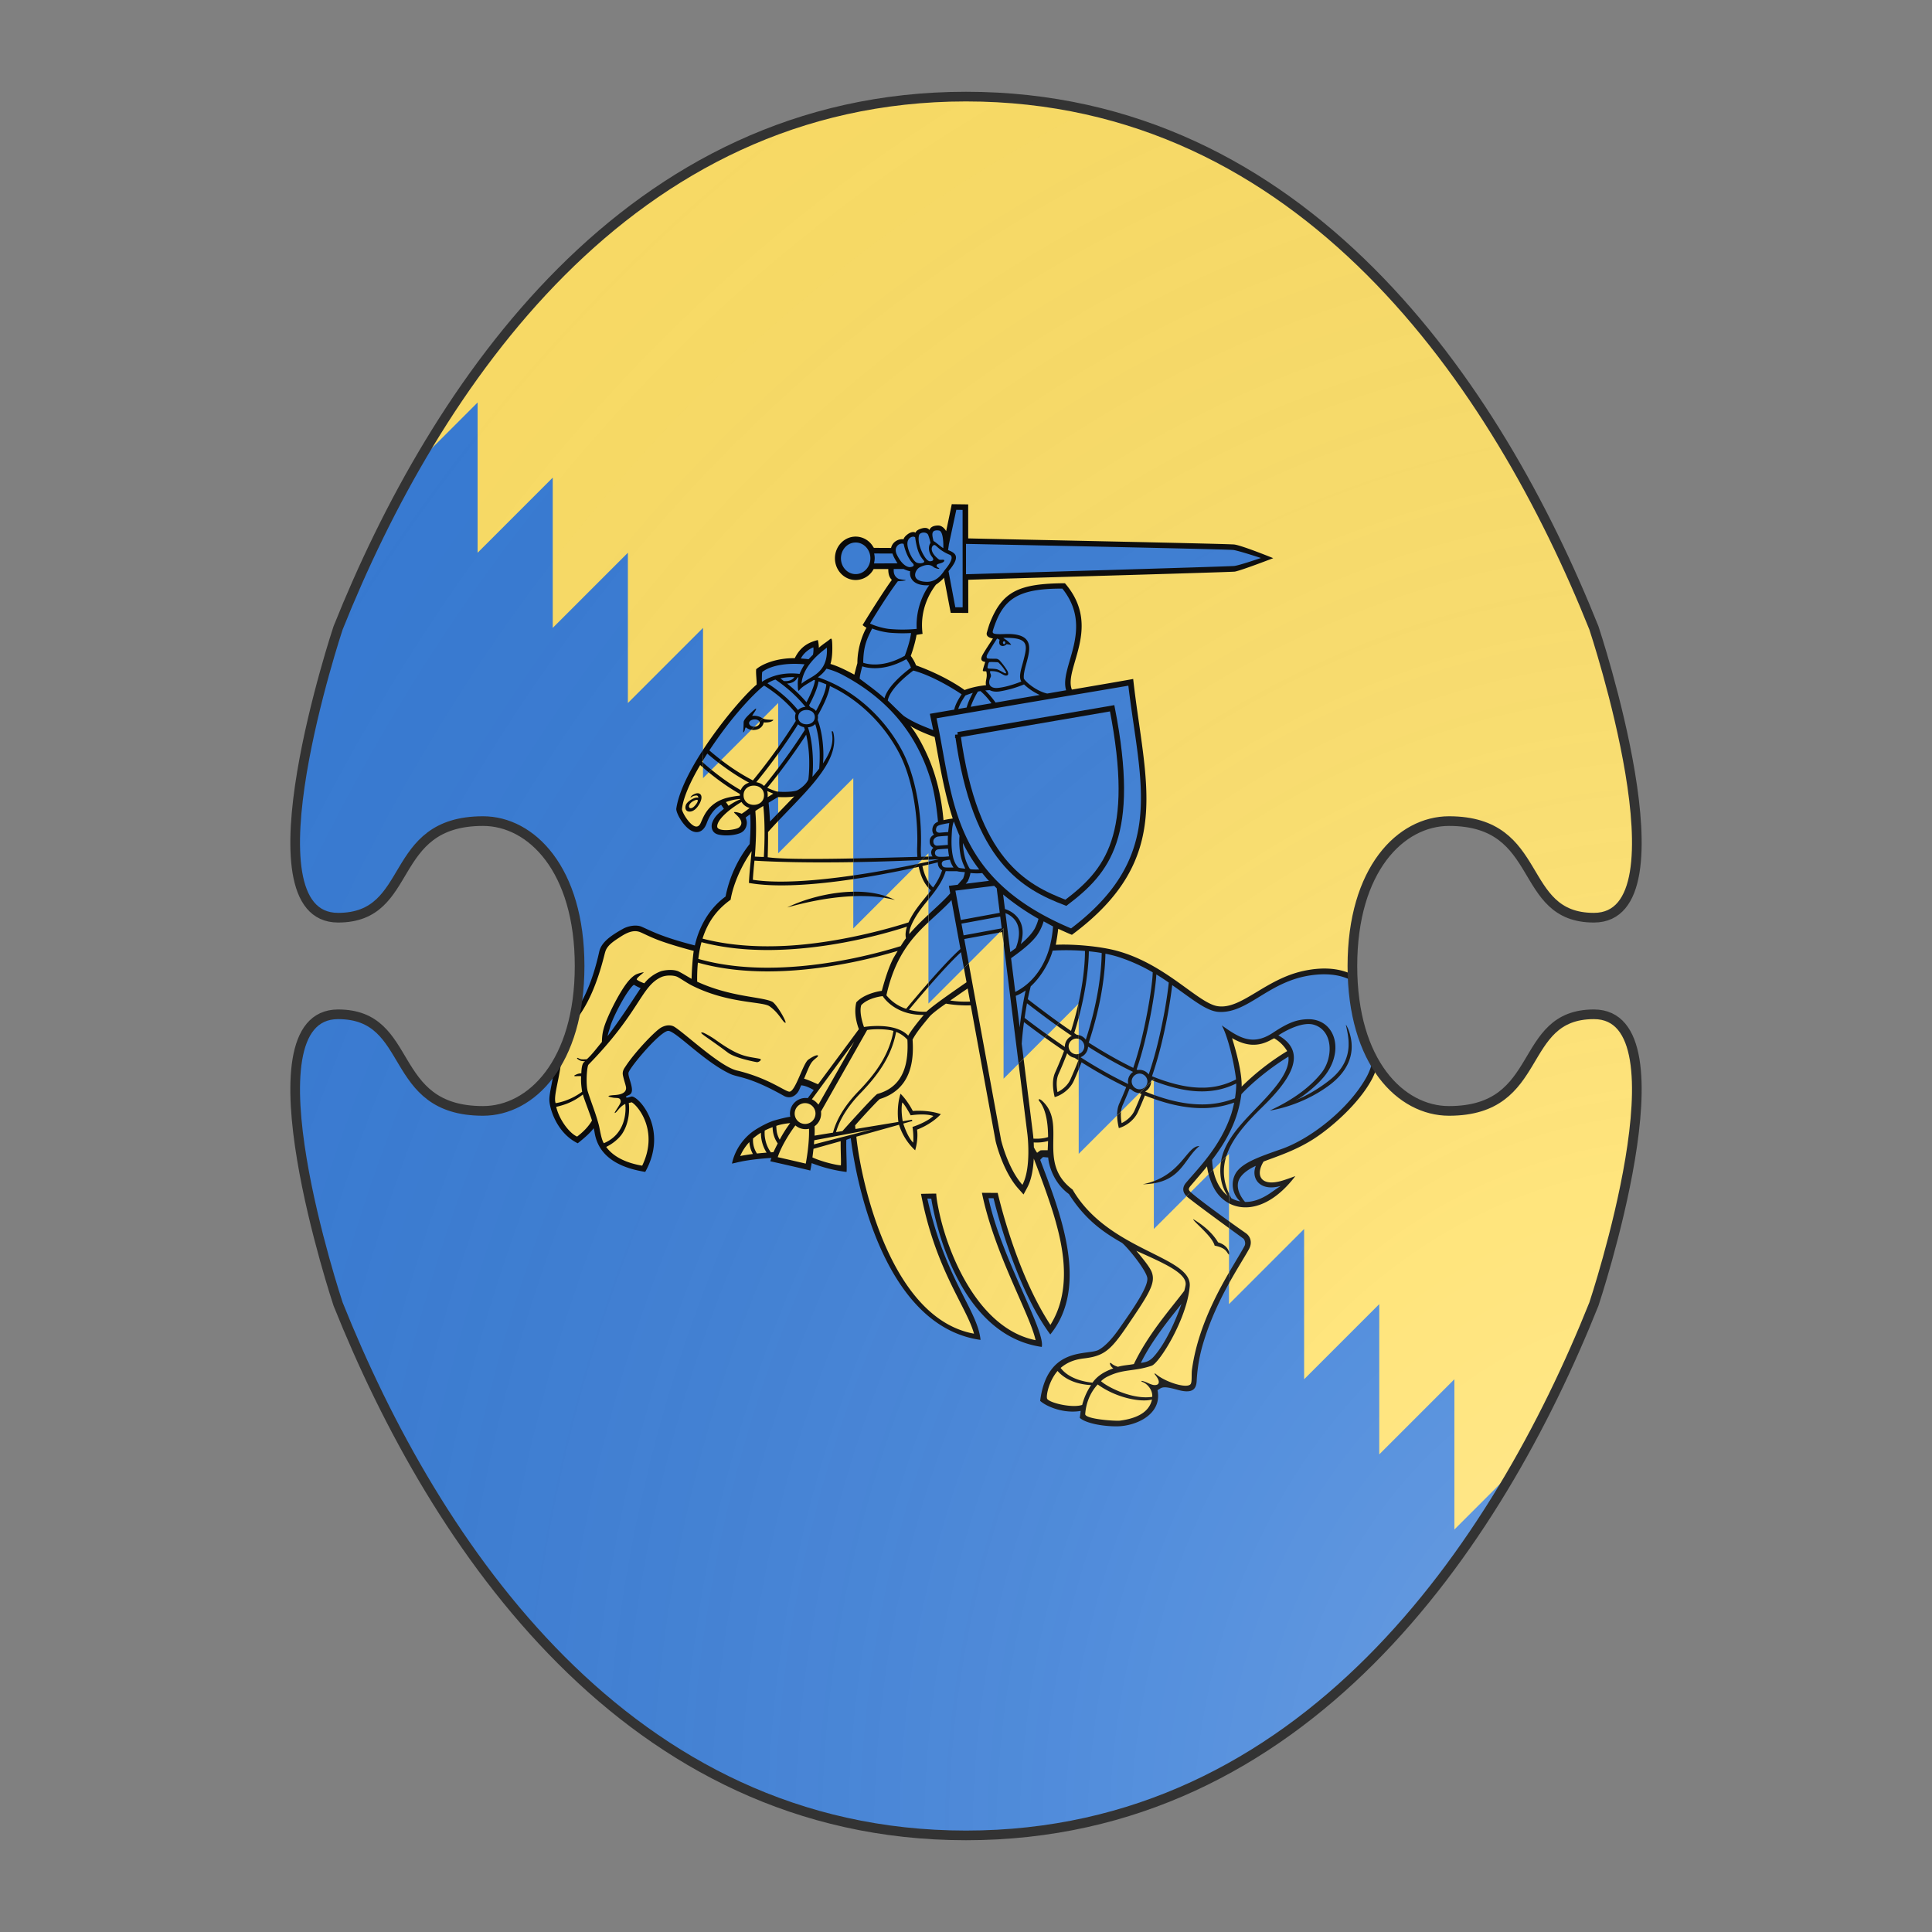 <svg id="coa691291103" width="500" height="500" viewBox="0 0 200 200" xmlns="http://www.w3.org/2000/svg" xmlns:x="http://www.w3.org/1999/xlink"><rect x="0" y="0" width="200" height="200" fill="#808080" stroke="none"/><defs><clipPath id="boeotian_coa691291103"><path d="M150 115c-5 0-10-5-10-15s5-15 10-15c10 0 7 10 15 10 10 0 0-30 0-30-10-25-30-55-65-55S45 40 35 65c0 0-10 30 0 30 8 0 5-10 15-10 5 0 10 5 10 15s-5 15-10 15c-10 0-7-10-15-10-10 0 0 30 0 30 10 25 30 55 65 55s55-30 65-55c0 0 10-30 0-30-8 0-5 10-15 10z"/></clipPath><clipPath id="divisionClip_coa691291103"><path d="M 180,105 170,95 v 10 L 160,95 v 10 L 150,95 v 10 L 140,95 v 10 L 130,95 v 10 L 120,95 v 10 L 110,95 v 10 L 100,95 v 10 L 90,95 v 10 L 80,95 v 10 L 70,95 v 10 L 60,95 v 10 L 50,95 v 10 L 40,95 v 10 L 30,95 v 10 L 20,95 v 10 L 10,95 v 10 L 0,95 v 20 H 200 V 105 L 190,95 v 10 L 180,95 Z" transform="translate(-10 -10) rotate(45 110 110) scale(1.1)"/><rect x="0" y="115" width="200" height="85" transform="translate(-10 -10) rotate(45 110 110) scale(1.1)" shape-rendering="crispedges"/></clipPath><g id="cavalier_coa691291103"><path stroke="none" d="M398.59 285.51c-21.36 15.56-35.26-15.27-65.77-24.87-30.63-9.63-44.9-6.27-44.9-6.27l1.25-13.15s6.7 3.66 10.1 4.06c58.6-39.86 40.63-93.75 34.04-141.92-14.79 2.35-36.5 4.83-36.5 4.83l7.23-41.17-9.44-20.27s-23.12 1.05-30.62 6.8c-7.5 5.74-11.45 19.42-11.45 19.42l2.42 3.48-5.9 11.07 1.7 2.55.24 14.56-13.08 3.76-31.1-16.7-.12-4.89 10.76-37.17 9.45-8.92 3.97 19.06 6.51.32.53-18.06 156.66-4.3 15.26-5.69-14.05-6.6-158.14-4.77-.2-18.5-5.3.4s-3.55 16.46-4.92 21.61c-2.4-16.48-9.27-6.98-9.27-6.98l-5.67-1.04-15.92 9.74-8.62 2.55s-16.54-18.35-22.2 3.6c7.34 20.32 18.36 4.4 18.36 4.4l11.73-.9 2.07 8.57-14.48 23.59-7.54 31.87-15.85-6.3.44-13.13-7.76 7.13-.8-6.95-10.24 8.57-19.66 5.48-2.12 9.4s-33.22 33.33-46.25 69.9c.96 5.6 11.11 13.76 11.11 13.76l13.9-16.72 3.87 3.8-8.35 11s6.27 4.37 14.9.86c2.7-1.1 1.76-7.77 1.76-7.77l6.5-4.98.7 18.32s-12.43 19.1-15.62 33.3c-12.78 11-15.75 25.12-17.88 30.18-32.74-4.8-33.3-22.46-51.52-1.78-9.44 29.28-15.31 40.04-26.71 52.08 2.48 19.97-14.77 39.15 9.36 58.05 8.67-6.26 10-9.85 10.1-10.71-.03-.24.02-.27 0 0 .4 3.17 5.49 28.73 29.14 27.83.98-1.3 10-33.72-11.7-39.98 6.92-12.77-10.69-11.01 25.82-40.73 27.16 25.13 40.67 26.2 53.05 31.78 13.4 6.33 18.58 10.19 21.6-1.32 4.56-.32 9.68 4.4 9.68 4.4l-3.78 7.26s-6.27-.2-8.47 3.02c-2.35 3.45-.9 8.17-.9 8.17s-10.87-.38-19.21 5.44c-8.9 6.2-13.01 16.49-13.01 16.49l17.95-1.92 21.3 6.39 2.64-3.26 18.96 4.03.02-16.98 6.18-1.3S187 469.76 245.71 477.35c-22.4-47.76-31-79.85-31-79.85h5.44s13.68 77.1 60.95 83.78c-10.76-24.01-31.82-85.24-31.82-85.24l5.35.1s21.71 64.78 32.66 77.13c23-30.76-8.8-98.94-8.8-98.94l8.64-1.43s.5 14.36 28.02 40.26c29 22.6 44.77 26.63.58 72.51-24 4.7-29.2 11.28-32.48 26.15 2.62 6.93 22.86 7.04 22.86 7.04s-3.55 4.17 2.4 5.86c12.32 3.5 39.13 5.27 38.5-18.07 2.61-.77 3.9-3.22 3.9-3.22s6.8 3.9 17.56 3.45c10.4-72.13 34.92-70.16 31.34-85.52-.52-2.2-35.35-27.4-35.35-27.4s10.35-16.12 13.33-15.82c9.53 46.19 44.1 11.2 44.1 11.2s-20.5 6.06-16.63-8.32c3.17-11.8 63.67-16.34 69.42-72.9 5.92-58.29-54-38.72-76.1-22.62zm-366.4 21.8c-.67-14.08 15.9-34.06 15.9-34.06l7.28 2.15s-17.24 29.75-23.18 31.92zm92.08-122.04l-.25-15.75 6.45-3.6 13.09-.86zm101.25-3.03l-9.47-33.8-11.3-22.62 16.6 6.1 11.36 48.38zm111.17 311.05s17.98-28.74 27.02-37.9c-9.35 40.35-27.02 37.9-27.02 37.9zm59-157.4l-6.34-32.23s13.57 9.09 26.03.33c3.97 4.92 8.18 9.6 8.18 9.6z" transform="matrix(.16 0 0 .16 61.8 57.6)"/><path fill="#000" stroke="none" d="M470.98 279.85c-6.21-10.05-19.3-16.38-39.23-11.98-21.95 4.84-35.46 22.23-48.95 20.13-11.3-1.76-29.68-24.22-57.9-31.76-9.36-2.5-24.32-3.89-34.73-3.4.54-2.86 1.14-6.85 1.38-9.14 2.28 1.02 5.07 2.33 7.84 3.45 59.06-43.71 41.74-86.66 35.08-146.5-2.42.5-24.15 4.23-35.1 6.08-4.84-12.12 17.65-35.88-3.98-60.89-26.48.16-35.97 4.66-43.12 23.13-.38 1-1.09 3.42-1.56 5.03-.58 1.96.93 3.02 3.47 3.5-1.5 2.26-4.23 6.39-5.6 8.77-1.02 1.81-2.22 4.16 1.2 4.63-.42 1.22-1.41 4.34-1.39 4.92.02.38.07.46 1.86.44.24.17.31.89.38 1.94.07 1.27-.38 3.12-.46 3.72-.09.56-.15 1.8.1 2.3-7.36.71-12.32 2.77-12.32 2.77s-10.38-7.85-27.79-14.12c-1.15-3.03-3.03-5.42-3.03-5.42s2.4-6.49 3.3-12.06c.98-.17 2.39-.36 3.46-.57-1.87-14.13 4.6-24.14 7.66-28.17.85-.53 3.72-2.7 4.6-4L230 62.8l10.05.05-.02-18.99c17.5-.6 150.94-4.35 152.66-4.67 3.88-.73 21.97-7.7 21.97-7.7s-17.53-7.15-22.25-7.82c-3.16-.44-136.76-3.1-152.4-3.5L240 .7l-9.4-.12s-2.2 10.74-3.23 15.47c-.25-.63-1.97-3.27-4.55-3.26-4.4.01-4.91 2.4-4.95 2.55-.32-.22-1.15-1.9-4.7-.81-3.27 1-3.28 2.36-3.28 2.36s-1.67-1.27-4.69 1.01c-2.09 1.6-2.2 2.78-2.2 2.78s-2.16-.48-4.6 1.16a6.24 6.24 0 00-2.55 3.8l-9.85-.05c-.15-.23-.95-1.49-1.12-1.7a11.64 11.64 0 00-9.3-4.75c-6.55 0-11.87 5.58-11.87 12.43S169.03 44 175.58 44a11.68 11.68 0 0010.28-6.28l8.39-.02c0 1.66.09 4.37 2.05 6.24-3.06 4.09-10.01 14.76-16.75 25.84.58.52 1.35 1.09 2.23 1.54-1.38 2.16-5.22 10.45-5.22 20.28a228 228 0 00-1.73 6.58c-4.34-2.3-8.96-4.72-13.69-6.13.75-2.38 1.27-6.07 1-11.86-.14-3-.48-3-1.6-2.04-1.32 1.14-4.23 2.92-6.05 4.67.05-.85-.27-3.66-.6-4.46-4.38 1.16-9.59 3.07-13.18 10.4-8.66-.16-17.5 2.46-22.1 6.32-.26 2.47.34 6.13.27 8.79-10.12 8.32-42.56 47.39-46 71.01-.3 2.02 3.52 9.66 8.37 12.5 2.88 1.68 6.92 1.64 9.05-4.18 1.78-4.85 4.52-8.46 8.25-10.5l1.58 2.3c-3.39 2.74-5.62 4.77-6.77 8.2-.53 1.6-.56 5.54 3.55 6.53 4.62 1.1 10.4.24 12.91-1 3.37-1.67 3.52-5.25 3.43-6.22a7.72 7.72 0 00-.68-2.43c.38-.39 1.33-1.08 2.62-1.95.36 6.1.1 11.62-.3 17.03a70.57 70.57 0 00-13.8 30.06c-10.26 7.46-15.51 18.67-17.58 28-19.14-4.87-25.42-8.52-30.42-10.68-3.13-1.37-7.8-.46-10.63 1.11-7.37 4.09-12.54 7.88-13.71 13.16-8.44 38.14-22.92 41-23.69 50.23-1.8 21.65-5.13 29.86-4.85 35.11.24 4.53 4.18 18.46 16.23 24.35 4.82-3.8 7.7-6.59 9.12-8.64.17.76.4 1.53.52 2.33 2.54 16.57 18.85 21.06 29.01 22.7 13.25-23.8-2.97-42.58-7.6-43.2-1.25.24-3.14 1.07-3.36.39-.18-.58.33-.53 1.93-1.36 3.9-2.03-1.52-10.59-.43-12.99 2.06-4.53 18.32-23.53 22.63-23.58 4.16-.05 20.81 17.86 35.57 24.66 4.68 2.16 10.7 1.32 30.61 12.52 4.08 2.3 7.59-.52 8.94-3.7l.98-2.3c1.33.06 3.63.61 7.22 2.69l-3.44 4.64a8.93 8.93 0 00-10 10.65c-1.97.27-5.3 1.02-9.23 2.17-2.93.87-8 3.35-12.09 6.18a31.35 31.35 0 00-11.16 15.14 30.7 30.7 0 00-.9 3.33c.8-.16 1.62-.33 2.55-.56 6.8-1.7 15.69-2.42 20.07-2.68-.3.75-.52 1.42-.67 1.92.88.18 19.06 4.28 22.89 5.3.16-.83.45-2.17.78-4.25a82.27 82.27 0 0019.98 5.06c.31-2.65-.35-12.97-.12-18.38l2.54-.94c3.2 26.47 19.71 107.85 74.29 115.48-1.64-17.04-20.18-34.53-30.45-80.92a34.9 34.9 0 012.26.07s11.08 77.48 63.26 84.87c2.06-9.65-23.51-51.7-30.5-85.16 1.32-.02 2.9.05 2.9.05s11.42 49.55 32.48 77.97c22.66-27.85 5.3-70.67-5.78-99.94.48-.58 1.1-1.23 1.62-1.62.3-.01 2.58.24 2.95.23.23 4 2.91 14.51 11.85 20.93 9.04 14.14 18.71 21.32 30.43 27.98 2.9 2.26 13.24 14.8 14.41 19.75 1.13 4.75-7.94 17.84-16.15 29.53-3.45 4.92-7.68 9.84-11.74 12-6.15 3.28-29.36-2.41-33.4 29.15 3.26 3.1 13.3 7.5 23.2 5.77a87.2 87.2 0 01-.52 3.97c3.14 2.87 11.96 4.79 20.65 4.87 11.43.11 26.74-6.86 23.86-20.7 2.56-1.5 2.6-2.71 11.5-.22 8.69 2.42 10.66-.51 10.93-4.98a90.77 90.77 0 014.17-23.15c7.45-24.1 20.3-42.55 25.72-52.32 2.25-4.06.71-7.53-1.76-9.25-7.39-5.13-25.36-18.04-31.15-23.1-1.8-1.57-2-2.2-.27-4.21 2.55-2.98 6.88-8 9.22-10.92.68 5.33 2.82 10.85 5.01 14.19 8.18 12.48 27.66 14.83 45.54-8.61-2.16.76-3.9 1.45-6.71 2.35-13.07 4.21-16.36-2.74-11.46-10.7 7.6-2.93 18.64-6.34 29.35-13.38 9.72-6.39 24.98-19.62 32.49-33.41 7.2-13.25 8.38-36.74 0-50.32zM175.58 40.62c-4.66 0-8.43-4.05-8.43-9.05 0-5 3.77-9.05 8.43-9.05 4.65 0 8.43 4.05 8.43 9.05 0 5-3.78 9.05-8.43 9.05zm172.15 229.22c3.04 1.83 5.48 3.48 7.12 4.64-.77 7.61-2.83 20.66-6.51 35.62a207.2 207.2 0 01-4.98 17 6.68 6.68 0 00-5.25-2.64c-.35 0-.7.04-1.03.1l-.63-.3a199.88 199.88 0 004.72-16.24c4.17-17.07 6.04-31.2 6.44-36.28l.12-1.9zm43.35 36.46c8.25 4.74 15.1 5.03 22.5.9.42-.24 1.15-.52 1.57-.83a20.64 20.64 0 017.5 7.36 141.52 141.52 0 00-26.08 20.34c.26-7.45-2.8-19.15-5.49-27.77zm-239.05 50.47a8.9 8.9 0 003.69-8.47l26.42-46.63c3.52-.7 11.31-.68 15.08.51-2.5 13.94-10.4 24.57-20.16 34.66-6.22 6.44-12.12 14.61-14.46 23.57l-10.57 1.72a47 47 0 000-5.36zm26.18-18.82c9.77-10.1 17.89-20.95 20.52-35.21a16.48 16.48 0 016.47 4.46c.6 11.38-.86 26.67-17.25 31.07-1.66.84-19.8 21-19.92 21.25l-3.7.6c2.35-8.28 7.93-16.02 13.88-22.17zm2.14-38.02s-3-7.83-1.59-12.5c4.19-4.44 12.3-5.18 12.3-5.18s6.62 11.04 23.54 10.76c-2.65 3.03-7.17 8.73-8.94 11.88-7.56-8.06-25.3-4.96-25.3-4.96zm-62.14-122.67l-.05-1.07c1.43-.91 3-1.88 4.52-2.82l.23 2.33c1.03 12.2.16 25.31.1 26.85-.11.09-4.44-.15-5.15-.18.5-7.14 1.05-15.85.35-25.11zm24.3-71.23c.02.7.33 1.67.53 1.38 1.8-2.49 5.2-4.09 8.62-6.22l.64.21c-.39 2.98-2.2 7.44-4.87 12.59a81.99 81.99 0 00-11.14-10.72 8.5 8.5 0 003.14-.69 6.34 6.34 0 002.94-2.82l.46.02c-.55 2.12-.4 3.88-.32 6.25zm68.41 96.48c-30.17.82-73.2 2.06-85.69.22-.03-1.32.26-7.5.17-14.45l.24-.23c17.53-19.78 41.4-38.54 37.17-56.63-.25-1.01-1.12-1.41-.85.04.62 3.53.95 8.64-5.09 17.52.15-1.4.23-3.04.23-4.87-.01-6.02-.88-13.8-3.29-20.04a6.17 6.17 0 00.11-2.57c3.73-6.67 6.37-12.6 6.88-16.8 16.31 7.54 30.77 21.48 39.58 38.23 7.1 13.45 10.5 32.83 10.5 49.47 0 1.49-.03 2.95-.08 4.39a45.3 45.3 0 00.12 5.72zm-86.01-37.65c.73.28 2.23.94 3.5 1.45l-3.27 2.05a8.83 8.83 0 00-.23-3.5zm23.34-36.52a6.83 6.83 0 004.18-1.84c1.8 5.57 2.56 12.34 2.54 17.6a81.4 81.4 0 01-.28 7.88 87.76 87.76 0 01-3.89 4.69c.2-2.08.33-4.56.33-7.3-.02-6.7-.72-14.71-2.88-21.03zm-5.56-5.84c.01-5.47 9.5-5.47 9.5 0 0 5.48-9.49 5.48-9.5 0zm4.56 10.03a75.62 75.62 0 011.75 16.84c0 3.5-.21 6.62-.52 8.81-1.09 2.76-4.95 5.7-6.69 6.36-1.48.56-6.67 1.07-11.45.53h-.02a52.48 52.48 0 01-5.34-2.1c6-7.2 14.54-18.54 21.7-29.55l.57-.9zm-6.79 35.32a2739.8 2739.8 0 00-13.9 14.42c-.03-.42-.44-7.52-.84-10.76 3.06-1.86 5.43-3.26 5.43-3.26 1.8.13 7.31.2 9.31-.4zm12.4-48.84a6.52 6.52 0 00-3.14-2.11l-.82-1.11c2.84-5.36 4.84-10.11 5.42-13.73 1.49.52 2.97 1.07 4.43 1.7-.12 3.25-2.4 8.78-5.9 15.25zm-18.4-17.17a85.93 85.93 0 00-2-1.48 28.6 28.6 0 018.06-.74c-1.12 1.6-3.33 2.5-6.06 2.22zm1.81 4.16a76.95 76.95 0 0110.57 10.64 6.92 6.92 0 00-4.31 1.81c-6.48-8.07-14.76-13.6-17.47-15.3a19.29 19.29 0 014.58-2.16c1.12.76 3.6 2.48 6.63 5.01zm6.31 20.6a6.7 6.7 0 003.4 1.64c.17.5.35 1 .51 1.53l-1.6 2.5a330.57 330.57 0 01-21.76 29.66 8.08 8.08 0 00-4.48-2.16c6-7.2 14.44-18.47 21.63-29.54.8-1.22 1.55-2.43 2.3-3.63zm80.47 77.25l.1.04h.01s.03.02-.01 0c-.68.16-71.56 17.1-106.43 11.75 0-1.3.73-9.53.93-10.96 26.56 1.65 66.22 1.19 105.4-.83zm12.57-2.4a28.76 28.76 0 002.16 6.54l.55 1.28c-.7-.06-1.41-.14-2.11-.23-.95-.13-1.63-.13-2.26-.87-.5-.59-.93-1.22-1.29-1.89a15.49 15.49 0 01-1.45-4.2c-.8-3.77-.87-7.68-.68-11.52.14-2.63.22-5.78 1.25-8.3.89 2.44 1.96 5.2 3.25 8.13a41.6 41.6 0 00.58 11.07zm.15 37.2l-3.08-16.79 22.2-2.75 1.44 1.4 1.75 14.04zm22.58-1.98l.84 6.77-21.81 4.01-1.23-6.7zM238.6 217.9l1.08-1.23a18.2 18.2 0 001.63-4.93 31 31 0 006.74.07l.28.34c.9 1.12 1.8 2.2 2.78 3.3l.8.79zm6.7-8.14c-1.08.02-2.16 0-3.23-.09-1.14-.08-1.24-.43-1.77-1.41a25.9 25.9 0 01-1.9-4.5 36.57 36.57 0 01-1.42-9.2 84.71 84.71 0 009.35 15.16c-.34.02-.68.04-1.03.04zm-19.65-4.82c.4-.29 2.65-.67 3.92-.78.06.2.1.43.17.63a14.53 14.53 0 001.8 3.73l.09.12-2.35-.01c-2.08 0-2.72-.05-3.2-.26-.72-.3-1.13-.96-1.21-1.92-.05-.57.3-1.16.78-1.5zm-3.07-2.61c-.47-.15-1.61-.65-1.61-2.08 0-1.05.7-1.85 1.79-2.03 2.12-.22 4.63-.36 5.72-.4.1 1.48.3 2.96.6 4.4-.9.07-2.04.23-2.94.25-.98.02-2.8.1-3.56-.14zm3.28-20.83c-1.16-13.65-4.36-25.77-8.28-34.97-2.77-6.52-6.79-14.27-10.74-19.07 3.71 2.58 11 5.37 13.97 6.43 2.66 14.82 5.6 32.05 10.15 46.05l.22.62c-1.48.19-3.44.5-5.32.94zm3.32 1.66c-.2.95-.26 2.07-.33 2.56a48.6 48.6 0 00-.3 2.59c-1.38.06-4.18.32-4.68.36-1.09.1-2.05-.36-2.26-1.2a3.3 3.3 0 01.48-2.25c.32-.44 1.19-.89 3.04-1.3 1.67-.36 2.84-.59 4.05-.76zm-6.66 7.76c.83-.15 4.03-.41 5.89-.48a65.9 65.9 0 00-.04 5.23c-1.6.1-4.24.38-6.17.45-.88.06-2.13-.6-2.15-2.43-.03-1.94 2.05-2.7 2.47-2.77zm.14 14.73c-.04.24-.05.49-.03.74a4.95 4.95 0 002.27 3.75l.17.1-.04.1a35.33 35.33 0 01-4.58 8.94l-.54.74c-3.41-3.2-5.2-7.86-6.12-12.27 4.14-.94 7.22-1.69 8.87-2.1zm.86 12.74a32.9 32.9 0 003.6-7.68v-.05c.5.03 1.06.05 1.7.05h4.74l.15.05c1.44.33 2.92.38 4.38.5a16.2 16.2 0 01-1.02 3.7l-3.08 3.52-1.7.21-3.35.42.6 3.33.18.93-1 1.15c-6.2 6.67-15.2 13.75-22.42 22.17-.3-3.37 3.14-9.55 6.36-13.93 3.66-5 7.74-9.27 10.86-14.37zm5.8 10.09l1.1-1.26 5.14 28.03c-9.58 8.46-27.38 29.78-31.08 34.26a24.1 24.1 0 01-11.3-7.74c6.94-31.45 23.59-40.09 36.14-53.3zm-23.2 61.54c2-2.4 6.43-7.7 11.57-13.58 6.1-7 13.21-14.8 18.2-19.35l3.16 17.22-.88.6c-9.2 6.4-18.01 12.51-22.08 16.24-2.05.15-5.82.03-9.97-1.13zm32.73-11.56l.85-.6 1.38 7.51c-3.66.14-7.49 0-11.37-.61 2.44-1.63 6.34-4.46 9.14-6.3zm-1.09-28.91l21.7-3.99 14.47 115.91s2.35 19.02-2.88 28.81c-8.3-9.29-12.18-25.5-12.18-25.5zm26.81 10.97c6.2-4.45 11.24-8.4 14.6-12.79a27.41 27.41 0 004.03-8.3c1.08.57 4.92 2.7 5.4 2.92a67.8 67.8 0 01-1.5 9.95c-2.33 10.23-8.45 21.7-20.14 27.54l-2.41-19.35.02.03zm-.43-3.5l-.02.02-2.78-22.29.9.37a12.5 12.5 0 014.56 3.61c3.45 4.55 2.45 11.01.45 16-1.1.84-2.15 1.61-3.1 2.29zm13.9-13.31c-1.79 3.06-4.82 6.1-7.93 8.73 1.26-4.16 1.66-8.66-.21-12.66-1.7-3.63-5.07-6.22-8.86-7.4l-1.04-8.33.05.04a139.2 139.2 0 0020.2 13.9 26.4 26.4 0 01-2.21 5.72zm-10.8 38.37c2.02-.76 3.9-1.82 5.66-3.07a196.67 196.67 0 00-3.4 21.17zm6.43 4.28c2.68 2.05 9.37 7.16 13.52 10.16 3.66 2.66 7.77 5.55 12.12 8.5a6.75 6.75 0 00-3.95 6.03l.02.32a492.77 492.77 0 01-23.08-16.65c.41-2.86.88-5.7 1.37-8.36zm23.01 28.57a6.78 6.78 0 004.23 2.65l2.2 1.4a235.2 235.2 0 01-4.61 11.04c-1.46 3.25-4.51 5.83-7.38 7.19-.76-4.34-.55-7.74.63-10.36a227.3 227.3 0 004.93-11.92zm5.32.62a4.59 4.59 0 01-4.5-4.5c0-2.43 2.07-4.51 4.5-4.51s4.5 2.08 4.5 4.5a4.57 4.57 0 01-4.5 4.51zm6.63-4.4a273.7 273.7 0 0015.3 9.09c3.62 1.98 7.1 3.77 10.48 5.4a6.7 6.7 0 00-2.93 5.46c0 .5.07 1 .18 1.49-3.66-1.76-7.42-3.7-11.3-5.81a283.7 283.7 0 01-16.04-9.54 6.76 6.76 0 004.31-6.1zm23.77 24.14l1.11.52a6.64 6.64 0 004.26 1.9c.48.22.96.4 1.45.6a247.04 247.04 0 01-3.98 9.46c-1.46 3.25-4.51 5.83-7.38 7.19-.76-4.34-.55-7.74.63-10.37 1.39-3.1 2.68-6.2 3.9-9.3zm5.71.32a4.58 4.58 0 01-4.5-4.51c0-2.43 2.07-4.5 4.5-4.5s4.51 2.07 4.51 4.5-2.08 4.5-4.5 4.5zm6.64-4.51c0-.31-.03-.61-.07-.91 10.89 4.36 20.53 6.63 29.14 6.6 7.06 0 13.47-1.47 19.64-4.52.03 2.9-.28 5.84-.71 8.47a51.19 51.19 0 01-18.87 3.51h-.06c-10.09-.01-20.8-2.6-32.52-7.37a6.74 6.74 0 003.45-5.78zm-19.01-71.36a99.52 99.52 0 0119.92 8.89c-.02.72-.07 1.7-.17 2.94-.48 5.97-2.5 20.02-6.39 35.95a193.5 193.5 0 01-4.59 15.8c-3.08-1.5-6.26-3.14-9.55-4.95a274.75 274.75 0 01-15.94-9.5c7.8-23.47 9.39-41.45 9.56-50.91 2.43.47 4.83 1.06 7.16 1.78zm-9.29-2.18c-.12 8.56-1.5 26.23-9.11 49.62a6.7 6.7 0 00-5.11-2.76l-1.52-1.02c6.91-21.77 8.26-38.87 8.38-46.82 2.4.23 4.88.55 7.36.98zm-9.57-1.18c-.03 7.56-1.08 23.8-8 45.78a468.71 468.71 0 01-10.44-7.36 786.26 786.26 0 01-14.31-10.8 119 119 0 011.69-7.36c6.93-6.33 11.32-15.53 12.52-20.42 1.69-.15 9.34-.58 18.54.16zm24.82-151.9c2.12 17.82 5.14 34.15 6.5 49.47 2.9 32.88-1.81 61.12-39.28 89.52-45.78-19.27-60.36-45.5-67.93-74.72-3.78-14.61-5.82-29.97-9.12-45.58 2.65-.45 30.2-5.2 57.06-9.76 25.64-4.34 50.66-8.51 52.77-8.92zm-77.5-31.7c5.55-17.77 13.78-23.94 39.73-23.86 18.53 23.2-2.02 44.99 2.16 58.2L285.27 109c-1.67-.34-3.5-1.1-4.84-1.77-4.84-2.44-8.17-5.87-8.56-6.85-.94-8.74 12.62-26.31-10.81-25.45-6.99.26-7.4-.27-6.85-2.15zm-3.15 13.64a198.9 198.9 0 015.44-8.84l.37-.02c.27.2.65.45 1.17.68-.35.9-.54 2.7.72 3.3 1.27.6 2.5 0 3.27-.81 1.33.2 2.6.5 2.54.26-.1-.34-1.95-2.17-2.9-2.76-.5-.3-1.27-.88-1.58-1.09 15.18-.43 13.75 4.3 11.58 12.91-1.1 4.38-3.01 9.27-1.23 12.08-5.6 2.23-10.38 3.4-13.58 3.67-3.94.34-6.08-1.93-4.02-6.12.51-1.04-.02-1.85-.24-2.57-.25-.85.07-.97.42-.96 3.05.08 4.06.38 6.96 2.01 1.32.75 2.18.68 2.72.2.27-.24.4-1.29-.32-2.5a41.89 41.89 0 00-4.13-5.56 3.38 3.38 0 00-1.98-1.2c-.56-.07-4.23.03-5.1-.19-.7-.17-.82-1.23-.1-2.5zm8.85-6.54c0-.47.3-.84.68-.84.37 0 .67.37.67.84 0 .46-.3.84-.67.84-.37 0-.68-.38-.68-.84zm-8.7 13.32c.37-1.83.62-1.97.9-2.17.28-.2 4.12-.02 4.77.04.37.03.71.4 1.05.76a22.11 22.11 0 013.58 4.68c.44.93.02 1.06-.53.83-.96-.4-3.29-1.88-4.53-2.25-.5-.15-2.14-.3-3.74-.34-1.61-.04-1.8-.12-1.5-1.55zm1.18 13.87c1.25.67 3.06 1.04 5.4.74a63.34 63.34 0 0014.2-4.03 33 33 0 009 6.03l-25.3 4.35a53.67 53.67 0 00-5.88-6.94c.91-.09 1.8-.15 2.58-.15zm-6.78.78l1.43-.26a37.2 37.2 0 014.68 4.87c.63.77 1.18 1.5 1.63 2.1l-11.9 2.04c.33-.99.83-2.33 1.45-3.66.8-1.79 1.78-3.68 2.7-5.09zm-7.22 2.27a56.1 56.1 0 014.28-1.51 49 49 0 00-1.72 3.46 32.84 32.84 0 00-1.83 4.93l-4.81.82a23.83 23.83 0 012.38-5.06 48.17 48.17 0 011.7-2.64zM208.6 95.84c10.47 2.82 22.5 10.1 27.66 13.61-1.42 2.1-3.64 5.7-4.24 8.76l-13.97 2.4L220 130c-3.38-1.53-9.85-3.53-16.58-7.97-1.25-.85-6.6-6.3-9.45-9 .57-3.59 4.15-8.05 7.89-11.55a74 74 0 016.75-5.65zm30.16-72.52s150.2 3 153.22 3.5c3.52.58 15.63 4.57 15.63 4.57s-12.28 4.22-15.27 4.57c-2.85.33-153.58 4.73-153.58 4.73zm-9.83.4L233.2 3.8l3.6.05.03 55.78-4.2-.03-3.9-20.68c7.02-8.27 4.31-10.27-.23-12.06.06-.8.39-2.43.43-3.14zm-8.12-7.96a4.82 4.82 0 012.8 0c2.1.88 2.27 7.49 2.14 10-1.94-1.17-4.97-4-5.6-4.06-.34-1.83-1.59-5.11.66-5.94zm-.14 8.21c1.16.01 2.34 2.9 8.77 5.58 1.92.8 1.45 3.64-2.82 8.7-.81.98-3.98 6.98-10.5 6.78-9.56-.3-6.44-6.94-3.98-8.23 5.35-2.81 7.4-.7 8.24-.08.57.37 1.1.51 1.55.67 1.13.38 2.15.18 1.02-.4-1.26-.66-1.54-1.8.16-2.28 1-.28 1.91-.57 2.4-.84.63-.35 1.08-1 .64-1.35-.45-.35-2.33.14-2.91-.3-6.1-4.69-4.03-8.26-2.57-8.25zm-8.83-5.56c.47-2 4.72-2.22 5.34 0 .6 1.5 1.1 3.55 1.24 4.39-1.17 1.5-1.54 5.07 1.1 8.2 1.2 1.76-.08 2.22-1.4 2.27-.82.02-1.93-.92-2.92-2.4-2.13-3.23-4.28-8.5-3.36-12.46zm-2.2 1.17c1.31 9.55 3.54 11.45 4.88 13.24 1.5 1.5-2.77 2.18-4.46.96-2.3-1.67-4.86-7.27-4.86-10.58 0-3.8 3.52-4.62 4.44-3.62zm-6.6 3.75c1.73 7.86 5.07 10.93 5.07 10.93s2.27 1.96-1.36 2.35c-1.15.12-4.54-.83-7.59-7.14-2.24-4.65 1.9-7.04 3.89-6.14zm-16.96 11.18c.17-.81.4-2.07.4-2.94 0-.95-.12-1.87-.33-2.76h.62l9.91.04c.3 1.36 1.88 4.1 2.87 5.6zm13.64 10.2s2.05-.17 3.38-.32c3.38-.38-1.87-.53-3.02-1.1-1.51-.74-2.98-2.38-2.7-5.6l5.61-.02a16.4 16.4 0 003.79 1.32c-.62 3.82 1.87 8.1 9.6 8.04.3 0 1.04 0 1.33-.02-2.25 2.9-7.89 12.33-7.19 24.97a82.74 82.74 0 01-15.42.07c-3.97-.33-9.48-2.14-11.3-3.15 11-18.1 15.92-24.18 15.92-24.18zm-15.06 27.73l.34-.68a40.8 40.8 0 009.9 2.4 86.05 86.05 0 0012.4.2l-.04.2c-.58 4.61-2.74 10.66-3.55 12.8-7.07 4-12.97 5-17.15 5a22.4 22.4 0 01-5.15-.56 14.39 14.39 0 01-1.51-.44c.1-10.07 2.46-14.08 4.76-18.92zm-5.31 20.98c1.03.36 3.53 1.07 7.2 1.07h.03c4.49 0 10.7-1.09 17.98-5.16a19.13 19.13 0 012.69 4.86 77.58 77.58 0 00-6.87 5.76c-3.52 3.38-7.16 7.5-8.29 11.72-4.53-4.01-8.9-7.18-14.18-11.13-.12-1.1.81-4.8 1.44-7.12zm-10.82 5.12c19.63 10.52 40.86 28.24 50.39 61.24 1.53 5.31 2.93 13.25 3.8 22.64-1.1.43-1.65.86-2.18 1.48a5.27 5.27 0 00-.92 4.4 3 3 0 00.85 1.5s-2.49.93-2.5 3.8c-.01 1.86.64 2.91 2.12 3.76-.73.41-1.35 1.74-1.26 2.82.07.78.33 1.58.76 2.1l-6.55.18a45.51 45.51 0 01-.12-5.6c.06-1.46.08-2.95.08-4.46 0-16.93-3.4-36.53-10.73-50.46-10.42-19.76-28.4-35.68-48.35-42.25a20.16 20.16 0 004.94-4.92 40.8 40.8 0 019.67 3.77zm-9.43-15.8c.78 15.2-10.07 16.47-14.53 20.66.7-9.36 9.05-16.61 14.53-20.66zm-7.74-.17c.13 1.05.08 2.64-.23 4.2a50.3 50.3 0 00-2.5 2.58c-1.5-.19-2.97-.32-4.42-.4 1.69-3.52 5.45-5.84 7.15-6.38zM122.14 96.6c4.92-3.73 13.97-5.28 24.16-4.33a37.02 37.02 0 00-2.84 5.48c-8.02-.96-15.52.57-21.54 4.53-.08-.97-.07-5.36.22-5.68zm-21.23 32.1c6.75-8.96 14.98-18.11 20.66-22.98.54-.47 1.06-.88 1.58-1.27.2.12.98.59 2.18 1.4 3.54 2.35 10.55 7.53 15.96 14.45a5.95 5.95 0 000 4.37 330.6 330.6 0 01-24.56 34.07 119.33 119.33 0 01-15.89-9.95c-4.75-3.5-8.08-6.39-9.04-7.23 2.76-4.17 5.8-8.48 9.1-12.86zm-10.3 14.66c2.39 2.08 12.29 10.49 23.97 16.68a7.23 7.23 0 00-4.8 4.27c-3.7-2.12-7.23-4.45-10.32-6.7a147.76 147.76 0 01-11.8-9.54c.93-1.54 1.93-3.12 2.96-4.71zm18.9 26.22c-1.64.6-4.58 2.17-6.7 3.71l-1.52-2.14a28.76 28.76 0 018.17-1.8zM86.8 183.2c-3.15 6.8-10.9-6.16-10.68-8.08.71-6.34 4.5-15.15 10.43-25.18 2.44 2.2 11.72 10.36 22.74 16.56-.02.24-.03.48-.03.73l.01.27c-1.97.09-5.74.77-7.47 1.24-10.96 2.97-13.41 11.05-15 14.46zm23.52-5.37c-1.33-.53-3.24-1.1-4.24-.95-1.35.19 7.18 4.79 2.78 8.73-1.76 1.58-12.48 2.77-12.56-.45-.1-4.19 7.6-10.36 13.93-14.09a7.44 7.44 0 004.63 3.42 41.68 41.68 0 01-4.54 3.34zm1.07-10.6c.01-7.35 11.71-7.35 11.71 0-.01 7.35-11.7 7.35-11.71 0zm-7.41 59.82c1.23-7.46 5.15-17.95 12.03-27.79-.58 6.19-1.28 12.14-1.55 18.18 27.58 4.9 74.92-4.24 97.24-9.22.98 4.76 2.96 9.9 6.95 13.51-2.62 3.44-5.56 6.82-7.98 10.16a45.3 45.3 0 00-4.82 8.14c-10.62 3.4-40.31 11.96-70.81 13.45-3.27.15-6.56.24-9.87.24-12.48 0-25.2-1.25-37.27-4.4 3.57-11.32 9.78-17.7 16.08-22.27zM87.3 251.36c12.31 3.22 25.23 4.5 37.87 4.5 3.35 0 6.68-.1 9.97-.26 31.88-1.56 60.22-10 69.8-13.14-.71 2.25-1.03 4.54-.56 6.64-.76.99-1.89 2.7-3.02 4.52-11.53 3.59-37.52 10.7-66.32 12.1-3.27.16-6.56.25-9.88.25-13.3 0-26.9-1.4-39.68-5.04.42-3.52 1.04-6.7 1.82-9.57zM6.6 322.5c1.17-7.88 1.59-15.52 1.87-16.33 2.76-8.04 14.35-12.21 23.16-47.16.47-1.86.78-3.12 1.61-4.35 1.72-2.57 4.56-4.36 7.84-6.49 5.04-3.27 8.36-3.73 11.39-2.44 2.24.96 4.91 2.38 9.1 4.04 4.71 1.87 13.02 4.45 21.28 6.58-.7 4.81-1.12 11.75-1.23 16-2.2-1.23-6.68-4.02-8.04-4.48-3.68-1.25-8.43-.25-9.68.2a21.88 21.88 0 00-9.33 6.84c-.71-.27-2.76-.95-4.23-2.06-.82-.62 3.34-3.6 3.88-4.18.19-.2-1.74.12-3.9.95-1.66.64-3.48 2.4-4.65 3.75-5.4 6.23-13.1 22.13-14.4 27.61-.9 3.07-.94 6.04-1 7.53-2.57 3.01-5.46 7.01-8.6 9.85-.73.1-2.77.2-3.58-.02-.8-.23-1.57-.79-1.87-.74-.79.28 1.2 1.4 1.96 1.67.36.12 2 .27 2.46.34l-.64.48c-1.02.88-1.42 3.4-1.5 6.4a6.4 6.4 0 00-2.9.64c-.67.29-2.3 1.04.13.95.8-.03 1.72-.13 2.66.04-.24 3.6.23 6.43.57 8.88-6.94 5.1-13.55 6.32-15.18 6.52-1.23-3.47 1.41-11.47 2.82-21.02zm45.84-44.8c-4.95 7.47-11.57 17.77-18.88 27.44.3-1.94 1.11-3.91 1.48-5.33 1.14-4.35 6.58-14.93 10.04-19.92.83-1.19 3.18-4.5 3.77-4.03.64.42 1.87 1.1 3.59 1.83zM16.1 362.67c-4.2-1.73-10.25-9.48-11.98-17.03a45.3 45.3 0 006.15-1.83 35.2 35.2 0 009.12-5.25c.44 1.98 4.9 13.34 5.2 14.98-1.87 3.1-4.33 5.94-8.5 9.13zm29.57-19.26c.24-.02 1.3-.27 1.68-.37 3.48 1.86 15.67 16.34 5.99 36.29-8.19-1.4-16.16-4.58-20.6-10.75 3.82-1.83 7.48-4.92 9.31-7.8 4.04-6.33 4.06-13.95 3.62-17.37zm100.35-13.86c3.82-9.12 3.75-9.27 7.28-12.16 1.86-1.52.16-2.29-4.8 1.2-3.14 2.21-7.53 18.87-11.03 18.35-2.84-.42-12.18-7.88-29.97-12.13-9.7-2.33-29.44-21.11-35.77-25.02-.85-.52-3.56-1.74-7.5.43-3.35 1.84-14.82 13.78-20.2 21.96-.88 1.34-2.21 2.9-1.72 5.38.52 2.57 1.64 5.74 1.78 6.87.15 1.26 0 4.06-6.45 4.47-4.44.28-4.81.8-.84 1.5 2.05.35 4.12-.36 4.26 2.2.08 1.61-5.28 8.05-2.81 6.24.8-.59 2.55-3.55 5.41-4.88.54 4.35.24 17.3-12.27 22.5-1.52-2.26-2.27-8.13-2.87-10.39-1.78-6.73-3.92-11.7-6.31-19.16-1.25-3.9-.56-14.46.41-15.45 29.47-30.17 30-44.7 41.53-50.05 2.97-1.38 7.35-1.09 9.15-.27 1.63.75 5.56 3.5 8.22 4.87 20.72 10.6 40.65 9.19 44.74 12.05 4.63 3.23 6.82 7.52 8.17 8.85 3.77 3.72-3.82-10.2-6.78-11.54-6.34-2.87-23.74-2.6-42.82-11.39-.06-3.96.09-7.58.4-10.92 12.92 3.64 26.58 5.03 39.91 5.03 3.36 0 6.68-.09 9.98-.25 27.28-1.34 51.96-7.71 64.52-11.49a319.92 319.92 0 00-2.47 4.15c-2.71 5.29-4.7 11.68-6.63 18.73-3.4.41-10.79 2.3-14.6 6.6-1.6 6.53.6 12.93 1.47 15.34l-23.37 31.55c-1.69-.65-6.01-2.74-8.02-3.17zm28.76-21.22l-20.51 36.03c-.13-.14-.99-1.08-1.12-1.2a9 9 0 00-2.65-1.83zm-43.04 47.71c2.6-.72 5.8-1.04 6.35-1.1a71.37 71.37 0 00-6 9.49 13.99 13.99 0 01-1.66-4.38 31.3 31.3 0 01-.3-3.52c.52-.17 1.06-.34 1.6-.49zm-22.28 17.76a27.71 27.71 0 015.24-7.98c.17 2.39.87 4.73 2.04 6.82-2.41.3-4.9.68-7.28 1.16zm9.6-1.43a13.86 13.86 0 01-2.24-8.61 33.12 33.12 0 014.51-3.3v.16c0 3.97 1.14 7.9 3.26 11.24-1.66.13-3.54.3-5.53.5zm9.46-.81l-1.47.14c-.31-.44-.63-.88-.9-1.33a18.6 18.6 0 01-2.33-6.08 17.79 17.79 0 01-.32-5.07l.4-.21c.5-.25 2.08-.99 4.13-1.75 0 3.32 1.02 6.62 2.93 9.33a139.11 139.11 0 00-2.44 4.97zm18.48 6.59s-10.5-2.46-16.04-3.69c2.15-6.76 7.66-15.02 10.11-18.18a8.9 8.9 0 007.8 1.92c.26 9.28-1.87 19.95-1.87 19.95zm-.14-22.72a5.96 5.96 0 110-11.91 5.96 5.96 0 010 11.91zm20.24 23.71c-4.38-.35-12.67-2.79-16.27-4.55.15-1.21.46-3.63.6-4.92L167 365.3c-.12 4.68.32 11.63.1 13.84zm-15.43-12.01l.2-2.36 33.58-6.34zm138.75 45.41c5.36 19.29 7.49 40.72-3.34 57.94-20.12-30.53-30.17-75.56-30.17-75.56s-8.56-.04-9.05-.07c7.12 34.88 27.35 69.1 30.74 84.39-32.86-6.59-50.02-49.3-55.13-73-.97-4.52-1.65-8.13-1.77-10.89 0-.08-7.41.07-8.72.12 8.22 43.37 26.1 64.61 30.35 80.05-47.3-8.52-64.56-85.86-67.37-112.79l24.44-6.83a33.88 33.88 0 009.24 14.64c2-6.85 1.08-11.85 1.08-11.85s7.93-2.77 13.63-8.85c-7.7-2.7-16.05-1.82-16.05-1.82s-2.9-5.83-7.05-9.9c-2.37 7.52-1.36 15.15-1.2 16.16l-24.57 4.05c-.12-.52-.17-1.55-.22-2.07 5.38-6.16 13.4-14.7 14.16-15.09 18.15-5.64 19.56-22.29 18.74-34.03 2.41-4.55 6.48-9.24 9.65-13.1 1.29-1.56 5.3-4.65 9.44-7.5 4.4.79 9.78 1.16 14.21.98l14.26 77.82.02.09.02.08c.16.7 4.16 17.11 12.9 26.9l3.04 3.4 2.16-4.03c2.45-4.6 3.4-10.85 3.69-16.53 2.13 5.5 9.85 25.68 12.87 37.3zm-81.88-46.39c-3.23-3.14-5.4-10-5.7-10.94l5.16-1.45-.2-.74-5.28.86c-.07-.39-1.17-6.35-.27-10.74 1.23.7 4.82 7.35 4.82 7.35s8.02-1.3 13 .38c-4.32 3.92-11.97 6.27-11.97 6.27s.75 3.93.44 9.01zm77 4.34c-1.07.04-2.88-.08-4.18.09-.72.5-1.9 1.36-1.9 1.36s-1.04-1.44-1.85-3.14c-.02-1-.06-1.92-.1-2.77 2.73.15 5.6-.06 8.22-.84-.05 2.43-.17 4.35-.2 5.3zm20.62 119.21c11.28-1.33 15.18-4.33 24.6-18.18 12.69-18.65 16.75-24.87 14.35-31.22-1.16-3.05-5.35-8.03-8.83-12.24 14.48 6.6 28.58 12.4 28.24 19.2-.05.92-.5 2.49-.78 3.7-7.75 10.3-20.58 24.57-28.87 41.96-3.53.64-6.3.71-9.1 1.56-2.56-.67-3.79-1.95-3.79-1.95s-1.33-1.03-.61.82a4.83 4.83 0 001.72 2.03c-5.53 2.02-9.16 4.37-11.91 8.19-4.97-.5-13.62-2.31-18.24-8.44 3.34-2.81 7.21-4.72 13.22-5.43zm55.96-31.2c-3.3 9.6-9.53 23.47-16.35 30.67-2.33 2.32-4.32 2.75-6.9 3.08 6.6-13.65 18.6-27.81 23.25-33.76zm-76.99 54.07c-.47-2.11 1.16-9.98 6.04-15.7 6.03 6.87 15.25 7.9 19.19 8.09a36.48 36.48 0 00-5.08 11.34c-5.9 2.04-19.62-1.37-20.15-3.73zm41.8 12.74c-2.54.34-20.14-.85-19.92-3.77.4-5.46 2.3-11.72 7.14-16.95 10.17 7.41 24 10.4 31.1 8.66-1.03 4.27-4.27 10.2-18.32 12.06zm37.67-136.05c-1.31 1.56-2.91 4.87 1.14 8.19 5.59 4.59 29.88 22.2 31.68 23.53.97.72 1.58 2.86.82 4.29-3.77 7.06-10.93 17.69-17.42 31.16-5.46 11.34-10.6 24.68-12.69 39.61-.38 2.7.12 6.91-.7 8.24-1.88 3.02-14.54-1.08-19.76-5.5-1.05-.88-1.13-.38-.75.09 1.03 1.28 2.39 3.15 2.2 4.57-.12.91-.84 1.57-2.56 1.5-1.45-.06-3.64-1.2-4.4-1.51-3.41-1.43-3.69-.77-2.08-.15 2.08.8 5.6 4.09 5.31 8.4-11.75 1.84-26.43-6.12-29.33-8.96a13.88 13.88 0 014.12-2.82c8.78-4.28 15.08-2.67 24.9-6.04 4.4-1.52 20.21-26.76 21.77-45.51 1.44-17.24-46.62-20.05-67.08-55.34-20.8-15.57-2.89-37.4-17.34-50.73-1.77-1.63-2.65-1.05-1.63.18 4.13 5.04 4.92 13.93 4.95 20.48-1.76.58-3.63.85-5.48.93-.97.04-1.94.02-2.91-.03-.12-1.58-.24-2.6-.27-2.77l-6.43-51.51c.26-3.88.71-8.15 1.29-12.43a490.42 490.42 0 0022.95 16.48c-1.51 3.98-3.2 8.1-5.1 12.35-1.92 4.28-1.34 9.57-.28 14.1 4.2-1.12 8.92-4.74 10.9-9.18 1.66-3.67 3.14-7.25 4.5-10.74a280.6 280.6 0 0014.4 8.5c3.82 2.08 7.53 4 11.15 5.74-1.2 3.04-2.5 6.14-3.94 9.33-1.9 4.27-1.33 9.56-.27 14.09 4.2-1.1 8.92-4.73 10.91-9.17a241.6 241.6 0 004.01-9.5c11.64 4.66 22.37 7.22 32.63 7.24h.08a53.5 53.5 0 0018.4-3.18 64.06 64.06 0 01-1.63 6.5c-6.23 18.6-18.43 30.55-26.06 39.57zM379.67 376c9.01-11.77 14.97-23.61 16.75-37.59 6.37-6.81 16.56-15.15 26.93-21.52.96 7.9-6.63 17.15-15.86 26.82-8.2 8.6-17.64 17.55-21.43 28.15-2.62 7.31-2.55 17.68 2.52 24.71-4.8-3.68-8.6-10.93-8.91-20.57zm39.31 14.93c-2.8 1.8-5.38 3.73-6.92 4.7-4.81 3.07-9.24 4.54-13.56 4.44-4.17-4.93-4.8-9.36-3.55-12.43 1.24-3.08 4.93-6.08 9.75-8.21-2.9 6.96 2.1 14.96 14.28 11.5zm48.96-62.1c-10.28 18.36-32.12 35.23-48.57 40.98-12.71 4.44-22.16 7.73-25.98 13.52a12.88 12.88 0 002.42 16.47 16.58 16.58 0 01-5.14-1.85c-11.25-20.32 1.45-36.29 17.92-52.37 15.26-14.9 26.49-30.9 9.02-40.87 6.12-4.02 14.6-7.66 20.09-6.14 11.29 3.11 11.64 18.92 4.37 27.9-5.66 6.99-14.95 14.7-29.43 21.3 0 0 17.32-2.17 33.79-14.25 10-7.33 16.7-18.09 11.16-32.41-.49-1.14-1.42-2.9-1.31-2.4 1.1 6.01 5.77 19.7-9.28 31.58-10.78 8.52-19.64 11.52-19.64 11.52l1.63-.76c4.06-2.27 12.11-8.9 15.92-14.17 10.8-14.99 4.25-32.06-10.91-31.4-5.87.26-10.6 1.82-19.5 7.74-11.93 7.91-19.68 2.53-29.34-4.22 2.75 4.54 6.39 17.69 8.02 29.3.07.54.13 1.08.18 1.63a41.15 41.15 0 01-19.55 4.73c-8.3.02-17.75-2.18-28.56-6.53a210.8 210.8 0 005.15-17.53 284.43 284.43 0 006.42-34.67l.37.28c11.03 7.68 19.2 14.66 26.26 15.07 16.43.95 27.82-16.69 51.19-20.7 15.95-2.74 27.26 1.6 32.69 9.66 9.44 14.03 7.11 37 .61 48.6zM82.07 167.2c-.35.22-1.13 1-1.03 1.43a5.39 5.39 0 013.46-1.25c.45.02 1.03.47.96 1.35-.3-.18-.84-.2-1.3-.12-1.85.38-4.45 1.97-5.47 3.54-.72 1.12-.96 3.13.27 4.02 1.02.74 3.75.88 6.22-2.53 2.1-2.9 2.8-5.85 1.37-7.05-1-.85-2.58-.6-4.48.6zm.9 6.56c-.98.92-2.08 1.13-2.52.63-.83-.93.18-2.6 1.69-3.55 1.26-.8 2.74-1.23 2.94-.86.49.88-1.17 2.91-2.1 3.78zm115.05 53.41c-18.39-9.33-46.43-3.18-61.63 4.31 24.14-6.77 45.4-8.4 61.63-4.3zm141.93 162.8c22.1-.38 23.14-14.27 32.43-21.86-7.43-.22-10.33 17.48-32.43 21.86zM120.57 318.1c-7.6-1.48-11.37-.9-25.27-10.87-2.78-2-6.7-4.06-7.26-4.14-3.37-.47 2.91 2.84 14.25 11.42 4.32 3.27 15.51 5.33 16.64 5.54 1.13.2 3.5-1.6 1.64-1.95zm260.53 107c7.12 1.42 6.86 4.14 8.2 5.16.5-.4.08-5.18-6.22-7.03-3.36-5.72-9.14-10.3-14.27-13.29 0 1.34 11.01 9.78 12.3 15.17zM111.94 130.32c.18-.56.4-1.88.75-1.92.24-.03 1.56 1.46 4.2 1.46 2.66 0 3.95-1.03 4.52-1.56a5.14 5.14 0 001.53-2.8c.76.12 2.25.03 2.98-.1 2.02-.33 2.9-1.45 2.33-1.37h-.82c-1.03-.02-2.8-.09-3.93-.37-1.09-.27-2.1-1.1-3.2-1.46a9.37 9.37 0 00-3.98-.41c.47-.96 1.65-2.6 1.87-3.02.24-.44.98-1.83-.4-.71a47.4 47.4 0 00-3.44 3.14c-1.42 1.4-2.24 2.3-2.83 3.68-.14.57-.09 1.43-.14 2.77-.07 1.55-.24 3.56-.2 3.6.14.11.64-.58.76-.93zm5.53-6.5c1.7-.1 3.1.66 3.19 1.77.08 1.1-1.2 2.3-2.9 2.4-1.7.1-3.14-.86-3.22-1.96-.08-1.11 1.22-2.1 2.93-2.2z" transform="matrix(.16 0 0 .16 61.8 57.6)"/><path stroke-width=".5" d="M99.25 78.82l14.14-2.43c2.3 11.75-.46 14.95-4.24 17.82-3.8-1.46-8.31-3.84-9.9-15.4Z"/></g><radialGradient id="backlight" cx="100%" cy="100%" r="150%"><stop stop-color="#fff" stop-opacity=".3" offset="0"/><stop stop-color="#fff" stop-opacity=".15" offset=".25"/><stop stop-color="#000" stop-opacity="0" offset="1"/></radialGradient></defs><g clip-path="url(#boeotian_coa691291103)"><rect x="0" y="0" width="200" height="200" fill="#ffe066"/><g fill="#377cd7" stroke="#000"><use x:href="#cavalier_coa691291103" transform="translate(-13 -13) scale(1.13)"/></g><g clip-path="url(#divisionClip_coa691291103)"><rect x="0" y="0" width="200" height="200" fill="#377cd7"/><g fill="#ffe066" stroke="#000"><use x:href="#cavalier_coa691291103" transform="translate(-13 -13) scale(1.13)"/></g></g></g><path d="M150 115c-5 0-10-5-10-15s5-15 10-15c10 0 7 10 15 10 10 0 0-30 0-30-10-25-30-55-65-55S45 40 35 65c0 0-10 30 0 30 8 0 5-10 15-10 5 0 10 5 10 15s-5 15-10 15c-10 0-7-10-15-10-10 0 0 30 0 30 10 25 30 55 65 55s55-30 65-55c0 0 10-30 0-30-8 0-5 10-15 10z" fill="url(#backlight)" stroke="#333"/></svg>